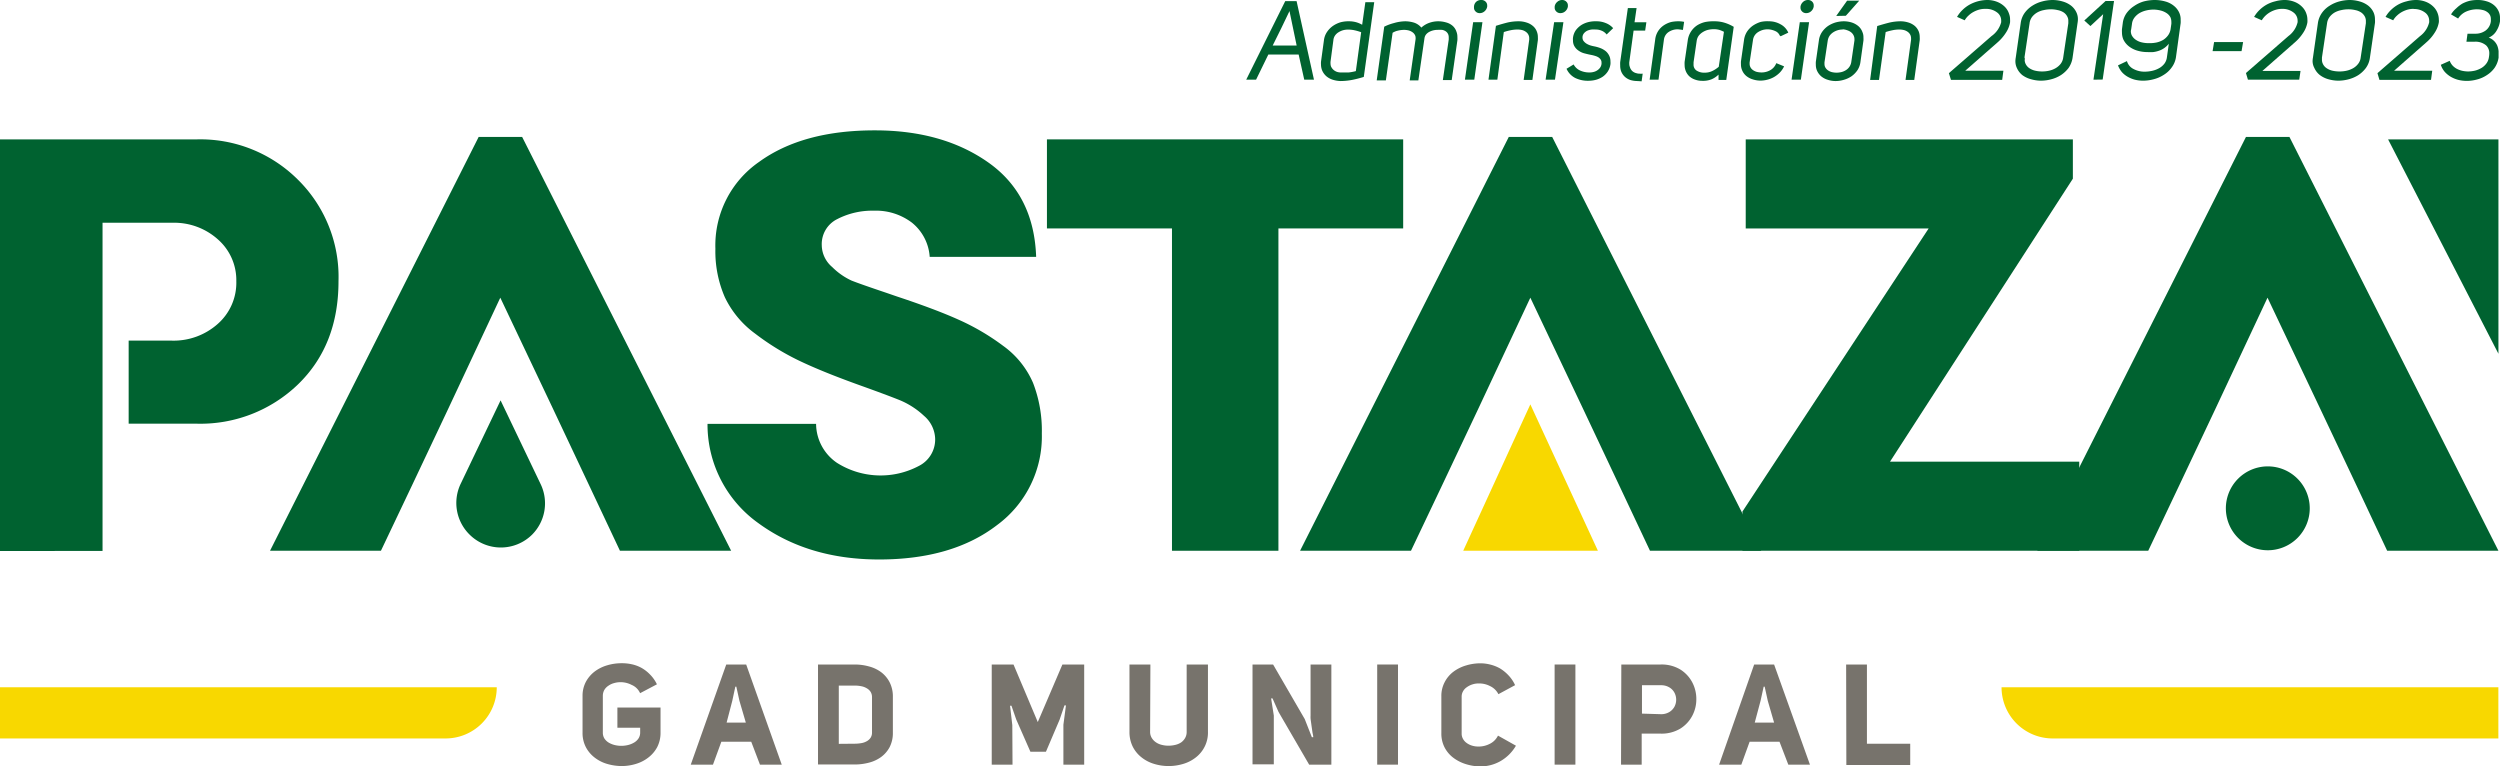 <svg xmlns="http://www.w3.org/2000/svg" viewBox="0 0 352.29 107.95"><defs><style>.cls-1{fill:#006230;}.cls-2{fill:#f8d800;}.cls-3{fill:#77736c;}</style></defs><g id="Capa_2" data-name="Capa 2"><g id="Capa_1-2" data-name="Capa 1"><path class="cls-1" d="M123.88,78.84q-10,0-17-5.11a17.07,17.07,0,0,1-7.18-14H115a6.7,6.7,0,0,0,2.94,5.49,11.51,11.51,0,0,0,11.52.45,4.17,4.17,0,0,0,2.32-3.78,4.41,4.41,0,0,0-1.56-3.28,11.35,11.35,0,0,0-3.38-2.2q-1.83-.74-5.71-2.13-5.28-1.9-8.53-3.46a35.42,35.42,0,0,1-6.19-3.81,13.64,13.64,0,0,1-4.27-5.13,16.18,16.18,0,0,1-1.33-6.82,14.31,14.31,0,0,1,6.15-12.24q6.14-4.46,16.33-4.45,9.58,0,16,4.54t6.72,13.29h-15a6.76,6.76,0,0,0-2.5-4.82,8.38,8.38,0,0,0-5.36-1.69,10.74,10.74,0,0,0-5.16,1.18,3.92,3.92,0,0,0-2.19,3.68,4.09,4.09,0,0,0,1.47,3.08A9.45,9.45,0,0,0,120,39.54q1.29.51,4.92,1.73l1.48.51q5.46,1.81,8.75,3.3a32.65,32.65,0,0,1,6.23,3.67,12.55,12.55,0,0,1,4.19,5.2,18.58,18.58,0,0,1,1.24,7.14A15.5,15.5,0,0,1,140.49,74Q134.19,78.84,123.88,78.84Z"/><path class="cls-1" d="M197.73,19.64V32.19H180.15V77.61h-15V32.19H147.53V19.64Z"/><polygon class="cls-1" points="218.73 19.3 212.61 19.3 183.2 77.61 198.83 77.61 203.27 68.27 208.3 57.63 215.65 41.95 223.09 57.63 228.11 68.27 232.51 77.61 248.19 77.61 218.73 19.3"/><polygon class="cls-1" points="73.58 19.3 67.45 19.3 38.05 77.61 53.68 77.61 58.12 68.27 63.15 57.63 70.5 41.95 77.94 57.63 82.96 68.27 87.36 77.61 103.03 77.61 73.58 19.3"/><polygon class="cls-1" points="322.62 19.3 316.49 19.3 287.08 77.61 302.72 77.61 307.15 68.27 312.18 57.63 319.53 41.95 326.97 57.63 332 68.27 336.39 77.61 352.07 77.61 322.62 19.3"/><path class="cls-1" d="M245.54,77.61V72.08l26.24-39.89H246V19.64h46.1v5.54L266.33,65.06H293V77.61Z"/><polygon class="cls-2" points="206.19 77.61 225.17 77.61 215.65 56.98 206.19 77.61"/><path class="cls-1" d="M325.48,71.63a5.91,5.91,0,1,1-5.9-5.91A5.91,5.91,0,0,1,325.48,71.63Z"/><path class="cls-1" d="M64.9,68.21l5.64-11.79,5.64,11.79A6.25,6.25,0,0,1,75,75.32h0a6.25,6.25,0,0,1-8.84,0h0A6.25,6.25,0,0,1,64.9,68.21Z"/><polygon class="cls-1" points="336.52 19.64 352.07 19.64 352.07 49.85 336.52 19.64"/><path class="cls-1" d="M41.92,25.26a19.47,19.47,0,0,0-14.16-5.62H0v58H14.45V31.39H24.3a9.22,9.22,0,0,1,6.4,2.34,7.63,7.63,0,0,1,2.6,5.9,7.72,7.72,0,0,1-2.6,6A9.34,9.34,0,0,1,24.21,48H18.13V59.7h9.46A19.8,19.8,0,0,0,42,54.16q5.7-5.53,5.7-14.53A19.24,19.24,0,0,0,41.92,25.26Z"/><path class="cls-3" d="M87.46,96.13a3.22,3.22,0,0,0-.93.13,2.51,2.51,0,0,0-.81.38,1.81,1.81,0,0,0-.57.6,1.74,1.74,0,0,0-.2.84v5.14a1.57,1.57,0,0,0,.21.83,1.92,1.92,0,0,0,.59.58,3.16,3.16,0,0,0,.84.35,3.94,3.94,0,0,0,1.93,0,3.1,3.1,0,0,0,.85-.35,1.88,1.88,0,0,0,.61-.58,1.5,1.5,0,0,0,.23-.83v-.67H87V99.7h6.08v3.52a4.35,4.35,0,0,1-.47,2.06,4.54,4.54,0,0,1-1.25,1.47,5.33,5.33,0,0,1-1.76.9,6.91,6.91,0,0,1-2,.3,7.45,7.45,0,0,1-2-.29,5.25,5.25,0,0,1-1.77-.88,4.48,4.48,0,0,1-1.26-1.47,4.33,4.33,0,0,1-.48-2.09V98.08a4.21,4.21,0,0,1,.47-2,4.52,4.52,0,0,1,1.25-1.46,5.47,5.47,0,0,1,1.76-.87,7,7,0,0,1,2-.29A6.33,6.33,0,0,1,89,93.6a5.12,5.12,0,0,1,1.37.5,5.19,5.19,0,0,1,1.2.92,5.07,5.07,0,0,1,1,1.41l-2.37,1.25A2.25,2.25,0,0,0,89,96.51,3.37,3.37,0,0,0,87.46,96.13Z"/><path class="cls-3" d="M110.16,107.75h-3.07l-1.23-3.23h-4.21l-1.18,3.23H97.34l5-14.11h2.81Zm-7.77-5.92h2.71l-.9-3.07-.44-2h-.14l-.43,2Z"/><path class="cls-3" d="M120.45,93.64a7.5,7.5,0,0,1,2,.27,5,5,0,0,1,1.73.82,4.17,4.17,0,0,1,1.19,1.43,4.41,4.41,0,0,1,.45,2.06v5a4.34,4.34,0,0,1-.45,2.05,4.12,4.12,0,0,1-1.19,1.39,5,5,0,0,1-1.73.81,7.91,7.91,0,0,1-2,.26h-5.18V93.64Zm0,11.16a5.52,5.52,0,0,0,.92-.08,2.27,2.27,0,0,0,.77-.27,1.51,1.51,0,0,0,.54-.49,1.29,1.29,0,0,0,.2-.72v-5a1.4,1.4,0,0,0-.2-.75,1.53,1.53,0,0,0-.54-.5,2.28,2.28,0,0,0-.77-.29,4.63,4.63,0,0,0-.92-.09H118.2v8.21Z"/><path class="cls-3" d="M142.68,107.75h-2.93V93.64h3.07l3.42,8.11,3.47-8.11h3.07v14.11h-2.93v-5.62l.36-2.73H150l-.68,2-1.93,4.53h-2.19l-2-4.55-.67-1.93h-.2l.32,2.73Z"/><path class="cls-3" d="M162.07,103.1a1.61,1.61,0,0,0,.22.87,2,2,0,0,0,.58.62,2.42,2.42,0,0,0,.83.37,3.73,3.73,0,0,0,.94.12,4,4,0,0,0,1-.12,2.47,2.47,0,0,0,.84-.37A2,2,0,0,0,167,104a1.7,1.7,0,0,0,.22-.87V93.64h3v9.46a4.41,4.41,0,0,1-1.72,3.64,5.27,5.27,0,0,1-1.78.91,7.2,7.2,0,0,1-2.07.3,7,7,0,0,1-2-.3,5.22,5.22,0,0,1-1.77-.91,4.48,4.48,0,0,1-1.25-1.51,4.61,4.61,0,0,1-.47-2.13V93.64h2.95Z"/><path class="cls-3" d="M184.68,100.85V93.64h2.93v14.11h-3.13l-4.31-7.42-.85-1.91-.2,0,.38,2.41v6.88h-3V93.64h2.9l4.46,7.69,1,2.55.2,0c0-.22-.09-.49-.13-.8s-.09-.62-.13-.92-.08-.57-.11-.8A2.94,2.94,0,0,1,184.68,100.85Z"/><path class="cls-3" d="M197,107.75h-2.93V93.64H197Z"/><path class="cls-3" d="M208.64,108a6.89,6.89,0,0,1-2-.3,5.75,5.75,0,0,1-1.79-.88,4.3,4.3,0,0,1-1.26-1.45,4.24,4.24,0,0,1-.48-2.06V98.12a4.14,4.14,0,0,1,.47-2,4.31,4.31,0,0,1,1.24-1.47,5.59,5.59,0,0,1,1.78-.88,7,7,0,0,1,2-.3,5.74,5.74,0,0,1,1.41.18,5.45,5.45,0,0,1,1.38.55,5.76,5.76,0,0,1,1.21,1,5,5,0,0,1,.9,1.35l-2.35,1.27a2.52,2.52,0,0,0-1.2-1.15,3.24,3.24,0,0,0-1.49-.36h-.08a2.75,2.75,0,0,0-.91.14,2.71,2.71,0,0,0-.76.38,1.66,1.66,0,0,0-.54.58,1.52,1.52,0,0,0-.2.79v5.14a1.5,1.5,0,0,0,.19.78,1.69,1.69,0,0,0,.52.58,2.5,2.5,0,0,0,.75.37,3,3,0,0,0,.89.13h.08a3.37,3.37,0,0,0,1.49-.36,2.5,2.5,0,0,0,1.2-1.18l2.53,1.42a5.93,5.93,0,0,1-2.26,2.22A5.7,5.7,0,0,1,208.64,108Z"/><path class="cls-3" d="M222,107.75h-2.93V93.64H222Z"/><path class="cls-3" d="M228.47,93.64H234a5.1,5.1,0,0,1,2.81.72,4.76,4.76,0,0,1,1.67,1.82,5,5,0,0,1,.56,2.34,4.94,4.94,0,0,1-.57,2.34,4.76,4.76,0,0,1-1.68,1.81,5.11,5.11,0,0,1-2.77.71h-2.68v4.37h-2.91Zm5.57,7a2.21,2.21,0,0,0,1.19-.3,2,2,0,0,0,.72-.74,2.12,2.12,0,0,0,0-2,1.89,1.89,0,0,0-.72-.74,2.21,2.21,0,0,0-1.19-.3h-2.66v4Z"/><path class="cls-3" d="M255.05,107.75H252l-1.24-3.23h-4.21l-1.17,3.23h-3.13l4.94-14.11H250Zm-7.78-5.92H250l-.89-3.07-.44-2h-.14l-.44,2Z"/><path class="cls-3" d="M260.15,93.64h2.93V104.8h6.1v3h-9Z"/><path class="cls-2" d="M70,96.85H0v7.21H62.8A7.21,7.21,0,0,0,70,96.85Z"/><path class="cls-2" d="M282.06,96.85h70v7.21h-62.8a7.21,7.21,0,0,1-7.21-7.21Z"/><path class="cls-1" d="M185.16,11.23h-1.37L183,7.68h-4.27L177,11.23h-1.39L181.11.16h1.6Zm-3.45-9.67L180.54,4c-.38.78-.78,1.58-1.2,2.42h3.38Z"/><path class="cls-1" d="M186.15,9.12a3,3,0,0,1,0-.42l.41-3A2.66,2.66,0,0,1,187,4.5a3.27,3.27,0,0,1,.82-.84,3.85,3.85,0,0,1,1.08-.52A4.37,4.37,0,0,1,190.1,3a3.73,3.73,0,0,1,1,.13,3.81,3.81,0,0,1,.85.36l.45-3.18h1.25l-1.47,10.53q-.84.26-1.65.42a8.94,8.94,0,0,1-1.6.16,4,4,0,0,1-1.11-.18,2.64,2.64,0,0,1-.92-.5,2.31,2.31,0,0,1-.6-.84A2.27,2.27,0,0,1,186.15,9.12Zm2.91,1.09c.31,0,.64,0,1,0a6.78,6.78,0,0,0,1-.19l.75-5.48a6.55,6.55,0,0,0-.92-.27,4.33,4.33,0,0,0-.93-.1,2.74,2.74,0,0,0-.7.09,2.57,2.57,0,0,0-.63.28,1.63,1.63,0,0,0-.49.45,1.34,1.34,0,0,0-.24.63l-.41,3.09a1.41,1.41,0,0,0,0,.2,1.37,1.37,0,0,0,.07.45,1.42,1.42,0,0,0,.35.48,1.44,1.44,0,0,0,.53.3A1.83,1.83,0,0,0,189.06,10.21Z"/><path class="cls-1" d="M198,3a4.34,4.34,0,0,1,1.29.2,2.26,2.26,0,0,1,1,.69,3.26,3.26,0,0,1,1.14-.68A3.81,3.81,0,0,1,202.62,3a4,4,0,0,1,1.16.16,2.31,2.31,0,0,1,.92.48,1.88,1.88,0,0,1,.54.83,2,2,0,0,1,.13.75,3.67,3.67,0,0,1,0,.46l-.8,5.6h-1.25l.83-5.7c0-.1,0-.2,0-.28a1.25,1.25,0,0,0-.06-.42,1,1,0,0,0-.34-.45,1.32,1.32,0,0,0-.53-.22,4.65,4.65,0,0,0-.66,0,2.44,2.44,0,0,0-.59.07,2.49,2.49,0,0,0-.56.21,1.51,1.51,0,0,0-.44.35,1.11,1.11,0,0,0-.23.49l-.87,6h-1.22l.83-5.82a1.15,1.15,0,0,0,0-.18.8.8,0,0,0-.08-.37,1.07,1.07,0,0,0-.35-.41,1.7,1.7,0,0,0-.54-.26,2.74,2.74,0,0,0-.64-.08,3.8,3.8,0,0,0-.89.11,2.39,2.39,0,0,0-.74.3l-.95,6.71H194l1.06-7.57a6.71,6.71,0,0,1,1.37-.51A6,6,0,0,1,198,3Z"/><path class="cls-1" d="M207.75,11.23h-1.32l1.16-8.1h1.31Zm1-11.23a.8.8,0,0,1,.63.27.72.72,0,0,1,.19.5.77.77,0,0,1,0,.15,1.09,1.09,0,0,1-.36.66,1,1,0,0,1-.69.27.78.78,0,0,1-.62-.27.69.69,0,0,1-.19-.5,1,1,0,0,1,0-.16A1,1,0,0,1,208,.27,1,1,0,0,1,208.71,0Z"/><path class="cls-1" d="M214,3a3.57,3.57,0,0,1,1.1.17,2.49,2.49,0,0,1,.91.49,1.88,1.88,0,0,1,.57.83,2,2,0,0,1,.13.75,3.19,3.19,0,0,1,0,.42l-.77,5.6h-1.23l.78-5.65a1.41,1.41,0,0,0,0-.2,1,1,0,0,0-.08-.44,1.09,1.09,0,0,0-.36-.46,1.61,1.61,0,0,0-.54-.27,2.82,2.82,0,0,0-.65-.08,4.81,4.81,0,0,0-1.07.12,7.67,7.67,0,0,0-.88.24L211,11.23h-1.25l1.05-7.59c.54-.17,1.09-.33,1.65-.47A7.07,7.07,0,0,1,214,3Z"/><path class="cls-1" d="M219.12,11.23H217.8L219,3.13h1.31Zm1-11.23a.79.79,0,0,1,.63.27.68.68,0,0,1,.19.5.77.77,0,0,1,0,.15,1.09,1.09,0,0,1-.36.66,1,1,0,0,1-.69.27.78.78,0,0,1-.62-.27.69.69,0,0,1-.19-.5,1,1,0,0,1,0-.16,1,1,0,0,1,.36-.65A1,1,0,0,1,220.08,0Z"/><path class="cls-1" d="M224,10.21a2.1,2.1,0,0,0,.56-.07,1.64,1.64,0,0,0,.51-.22,1.56,1.56,0,0,0,.4-.37,1.18,1.18,0,0,0,.21-.54,1,1,0,0,0,0-.17.76.76,0,0,0-.08-.38,1.13,1.13,0,0,0-.33-.36,1.83,1.83,0,0,0-.49-.22,4.45,4.45,0,0,0-.55-.14c-.33-.06-.65-.14-1-.23a2.51,2.51,0,0,1-.85-.42,1.85,1.85,0,0,1-.58-.69,1.6,1.6,0,0,1-.14-.69,1.72,1.72,0,0,1,0-.39,2.35,2.35,0,0,1,.42-1.09,3.07,3.07,0,0,1,.8-.73,3.49,3.49,0,0,1,1-.4A4.29,4.29,0,0,1,225,3a3.35,3.35,0,0,1,1.25.24,2.69,2.69,0,0,1,1.07.73l-.92.89a1.67,1.67,0,0,0-.72-.54,2.07,2.07,0,0,0-.82-.16,4,4,0,0,0-.57,0,2.36,2.36,0,0,0-.58.15,1.39,1.39,0,0,0-.46.33.94.94,0,0,0-.25.56v.11a.8.8,0,0,0,.13.44,1.62,1.62,0,0,0,.4.38,2.53,2.53,0,0,0,.55.26,4.71,4.71,0,0,0,.57.14,5.47,5.47,0,0,1,.9.26,2.81,2.81,0,0,1,.77.46,2,2,0,0,1,.5.73,1.85,1.85,0,0,1,.12.69,2.28,2.28,0,0,1,0,.36,2.57,2.57,0,0,1-.38,1.05,2.74,2.74,0,0,1-.71.73,3.35,3.35,0,0,1-.94.43,4.06,4.06,0,0,1-1,.14A4.1,4.1,0,0,1,222,11a2.66,2.66,0,0,1-1.25-1.31l1-.61a1.94,1.94,0,0,0,.94.87A3.1,3.1,0,0,0,224,10.21Z"/><path class="cls-1" d="M230.75,11.42a3.52,3.52,0,0,1-.75-.08,2.16,2.16,0,0,1-1-.49,2.06,2.06,0,0,1-.58-.87,2.43,2.43,0,0,1-.11-.77,3.64,3.64,0,0,1,0-.45l1.08-7.62h1.23l-.29,2H232l-.17,1.17H230.2l-.61,4.46a1.55,1.55,0,0,0,0,.22,1.17,1.17,0,0,0,.08.44A1.27,1.27,0,0,0,230,10a1.31,1.31,0,0,0,.62.32,1.29,1.29,0,0,0,.4.06,2.45,2.45,0,0,0,.46,0l-.15,1.08Z"/><path class="cls-1" d="M236.46,4.13a2.29,2.29,0,0,0-1.31.37,1.52,1.52,0,0,0-.68,1.12l-.76,5.61h-1.25l.78-5.63a2.76,2.76,0,0,1,1.26-2.06,3.43,3.43,0,0,1,1-.44A5,5,0,0,1,236.58,3a3.65,3.65,0,0,1,.74.08l-.17,1.14-.35-.05Z"/><path class="cls-1" d="M239.84,11.39a2.83,2.83,0,0,1-1-.18,2.25,2.25,0,0,1-.83-.5,2.11,2.11,0,0,1-.51-.84,2.19,2.19,0,0,1-.11-.7,3.67,3.67,0,0,1,0-.46l.44-3a3,3,0,0,1,1.34-2.15,3.78,3.78,0,0,1,1.13-.46A6,6,0,0,1,241.59,3a4.79,4.79,0,0,1,1.45.21,5.8,5.8,0,0,1,1.27.57l-1.05,7.48h-1.09l0-.75a3.16,3.16,0,0,1-1,.67A3.24,3.24,0,0,1,239.84,11.39Zm1.67-7.28a3.85,3.85,0,0,0-.83.1,2.59,2.59,0,0,0-.74.32,2.15,2.15,0,0,0-.57.51,1.62,1.62,0,0,0-.28.73l-.44,3c0,.1,0,.2,0,.28a1,1,0,0,0,.36.85,1.91,1.91,0,0,0,1.19.34A2.4,2.4,0,0,0,241.3,10a4,4,0,0,0,.9-.59l.73-4.93a5.45,5.45,0,0,0-.62-.26A3,3,0,0,0,241.51,4.11Z"/><path class="cls-1" d="M249.11,4.13a2.74,2.74,0,0,0-.7.09,2.57,2.57,0,0,0-.63.28,1.63,1.63,0,0,0-.49.45,1.51,1.51,0,0,0-.26.65l-.48,3.19a1.5,1.5,0,0,0,0,.2,1,1,0,0,0,.09.43,1.08,1.08,0,0,0,.36.44,1.71,1.71,0,0,0,.56.27,3,3,0,0,0,.68.08,2.5,2.5,0,0,0,1.2-.31,1.93,1.93,0,0,0,.87-1l1.1.45a3.29,3.29,0,0,1-.61.88,3.81,3.81,0,0,1-.82.63,3.76,3.76,0,0,1-.93.37,4,4,0,0,1-.95.13,3.5,3.5,0,0,1-1.12-.18,2.6,2.6,0,0,1-.93-.5,2.1,2.1,0,0,1-.59-.86,2,2,0,0,1-.13-.76,3,3,0,0,1,0-.42l.43-3a2.84,2.84,0,0,1,.43-1.19,3.23,3.23,0,0,1,.84-.85,4.12,4.12,0,0,1,1.08-.51A4.29,4.29,0,0,1,249.28,3a3.26,3.26,0,0,1,1.6.41A2.44,2.44,0,0,1,252,4.6l-1.08.51L250.79,5a1.18,1.18,0,0,0-.65-.63A2.7,2.7,0,0,0,249.11,4.13Z"/><path class="cls-1" d="M253.77,11.23h-1.31l1.16-8.1h1.31Zm1-11.23a.8.8,0,0,1,.63.27.71.71,0,0,1,.18.5.76.76,0,0,1,0,.15,1.09,1.09,0,0,1-.36.66,1,1,0,0,1-.69.27.77.77,0,0,1-.62-.27.69.69,0,0,1-.19-.5.92.92,0,0,1,0-.16,1.14,1.14,0,0,1,.36-.65A1,1,0,0,1,254.74,0Z"/><path class="cls-1" d="M259.82,3a3.8,3.8,0,0,1,1.12.17,2.79,2.79,0,0,1,.93.51,2,2,0,0,1,.58.85,1.79,1.79,0,0,1,.14.75,3.22,3.22,0,0,1,0,.43l-.42,3a2.77,2.77,0,0,1-.43,1.19,3.45,3.45,0,0,1-.82.84,3.74,3.74,0,0,1-1.07.5,4,4,0,0,1-1.17.18,3.56,3.56,0,0,1-1.13-.18,2.6,2.6,0,0,1-.93-.5,2.31,2.31,0,0,1-.6-.84,2.11,2.11,0,0,1-.14-.77,3.19,3.19,0,0,1,0-.42l.43-3a2.7,2.7,0,0,1,.43-1.18,3.36,3.36,0,0,1,.83-.85,4.06,4.06,0,0,1,1.07-.51A4.43,4.43,0,0,1,259.82,3Zm-.17,1.16a2.35,2.35,0,0,0-.69.1,2.5,2.5,0,0,0-.64.3,1.9,1.9,0,0,0-.5.48,1.71,1.71,0,0,0-.26.67l-.46,3.06a2,2,0,0,0,0,.24,1,1,0,0,0,.08.42,1.22,1.22,0,0,0,.38.46,1.67,1.67,0,0,0,.57.27,3,3,0,0,0,.67.08,3.07,3.07,0,0,0,.67-.08,2.17,2.17,0,0,0,.64-.27,1.65,1.65,0,0,0,.49-.46,1.62,1.62,0,0,0,.27-.66l.45-3.06a2.12,2.12,0,0,0,0-.24,1.13,1.13,0,0,0-.1-.44,1.26,1.26,0,0,0-.36-.47,1.82,1.82,0,0,0-.57-.3A2.05,2.05,0,0,0,259.65,4.13Zm-.9-1.91L260.29.09H262l-1.89,2.13Z"/><path class="cls-1" d="M267.82,3a3.67,3.67,0,0,1,1.1.17,2.58,2.58,0,0,1,.91.49,2.06,2.06,0,0,1,.57.83,2.19,2.19,0,0,1,.12.75,3.19,3.19,0,0,1,0,.42l-.77,5.6h-1.23l.78-5.65a1.5,1.5,0,0,0,0-.2,1.19,1.19,0,0,0-.08-.44,1.18,1.18,0,0,0-.36-.46,1.66,1.66,0,0,0-.55-.27,2.74,2.74,0,0,0-.64-.08,4.74,4.74,0,0,0-1.07.12,7.14,7.14,0,0,0-.88.24l-.94,6.74h-1.25l1-7.59c.55-.17,1.1-.33,1.65-.47A7.09,7.09,0,0,1,267.82,3Z"/><path class="cls-1" d="M279.72,1.25a3.08,3.08,0,0,0-.8.1,3.91,3.91,0,0,0-.82.33,3.22,3.22,0,0,0-.7.51,2.65,2.65,0,0,0-.54.67l-1.08-.48a4.47,4.47,0,0,1,.79-1,4.61,4.61,0,0,1,1-.74A5.33,5.33,0,0,1,280,0a3.8,3.8,0,0,1,1.43.26,3.18,3.18,0,0,1,1.07.69,2.42,2.42,0,0,1,.61,1,2.21,2.21,0,0,1,.14.8,2.69,2.69,0,0,1,0,.4,3.77,3.77,0,0,1-.56,1.42,6.29,6.29,0,0,1-1.2,1.4l-4.56,4h5.38l-.17,1.28h-7.22l-.29-.94,6-5.22A3.47,3.47,0,0,0,282,3.13c0-.09,0-.16,0-.24a1.42,1.42,0,0,0-.48-1.06,2.53,2.53,0,0,0-1.66-.58Z"/><path class="cls-1" d="M284,8.63a3.13,3.13,0,0,1,.05-.5l.7-4.88a3.16,3.16,0,0,1,.57-1.45,4,4,0,0,1,1.08-1A4.78,4.78,0,0,1,287.79.2a5.75,5.75,0,0,1,1.45-.2,5,5,0,0,1,1.39.2,3.5,3.5,0,0,1,1.21.59,2.6,2.6,0,0,1,.78,1,2.19,2.19,0,0,1,.19.94,3,3,0,0,1-.05.51l-.7,4.88a3.39,3.39,0,0,1-.57,1.46,4.28,4.28,0,0,1-1.07,1,4.75,4.75,0,0,1-1.36.59,5.67,5.67,0,0,1-1.44.2,5.15,5.15,0,0,1-1.4-.2A3.65,3.65,0,0,1,285,10.6a2.67,2.67,0,0,1-.78-1A2.26,2.26,0,0,1,284,8.63Zm1.31-.23a1.32,1.32,0,0,0,.14.62,1.54,1.54,0,0,0,.55.61,2.46,2.46,0,0,0,.83.34,4.23,4.23,0,0,0,.94.1,4.45,4.45,0,0,0,.95-.1,3.22,3.22,0,0,0,.91-.34,2.5,2.5,0,0,0,.73-.61,1.82,1.82,0,0,0,.38-.92l.72-4.82c0-.1,0-.2,0-.31a1.21,1.21,0,0,0-.14-.62,1.51,1.51,0,0,0-.54-.61,2.44,2.44,0,0,0-.83-.32,4.08,4.08,0,0,0-.93-.11,4.64,4.64,0,0,0-1,.11,3.07,3.07,0,0,0-.91.32,2.53,2.53,0,0,0-.73.61,1.86,1.86,0,0,0-.38.93l-.72,4.82C285.34,8.21,285.33,8.3,285.33,8.4Z"/><path class="cls-1" d="M295,11.23,296.37,2l-1.8,1.67-.86-.78,3-2.75h1.19l-1.6,11.07Z"/><path class="cls-1" d="M302.21,10.1a4.79,4.79,0,0,0,1.06-.12,3.5,3.5,0,0,0,1-.38,2.39,2.39,0,0,0,.72-.62,1.87,1.87,0,0,0,.36-.88l.27-1.94a2.94,2.94,0,0,1-1.42,1,3.75,3.75,0,0,1-.79.18,7.11,7.11,0,0,1-.78,0,5,5,0,0,1-1.46-.21,3.5,3.5,0,0,1-1.2-.62,2.67,2.67,0,0,1-.78-1,2.62,2.62,0,0,1-.17-.94,3.59,3.59,0,0,1,0-.47l.11-.83a3.06,3.06,0,0,1,.54-1.42,4,4,0,0,1,1.06-1A4.61,4.61,0,0,1,302.1.2a6.18,6.18,0,0,1,1.53-.2,5.49,5.49,0,0,1,1.47.2,3.26,3.26,0,0,1,1.22.61,2.62,2.62,0,0,1,.78,1,2.27,2.27,0,0,1,.19,1,3.64,3.64,0,0,1,0,.45l-.67,4.85A3.23,3.23,0,0,1,306,9.54a3.75,3.75,0,0,1-1.08,1,4.7,4.7,0,0,1-1.41.62,5.76,5.76,0,0,1-1.53.21,4.83,4.83,0,0,1-1.15-.14,4.19,4.19,0,0,1-1-.41,3.18,3.18,0,0,1-.83-.67,3.24,3.24,0,0,1-.54-.94l1.26-.6a1.79,1.79,0,0,0,.92,1.11A3.28,3.28,0,0,0,302.21,10.1Zm-1.94-5.72a1.4,1.4,0,0,0,.12.58,1.7,1.7,0,0,0,.54.62,2.43,2.43,0,0,0,.83.38,4.11,4.11,0,0,0,1,.12A4.79,4.79,0,0,0,303.83,6a3.16,3.16,0,0,0,1-.38A2.48,2.48,0,0,0,305.5,5a2,2,0,0,0,.37-.88l.11-.76a2.36,2.36,0,0,0,0-.25,1.67,1.67,0,0,0-.12-.65,1.61,1.61,0,0,0-.55-.61,2.74,2.74,0,0,0-.85-.37,4.34,4.34,0,0,0-1-.13,4.71,4.71,0,0,0-1.05.13,3.48,3.48,0,0,0-.93.37,2.64,2.64,0,0,0-.7.63,1.76,1.76,0,0,0-.35.88l-.11.76A1.69,1.69,0,0,0,300.27,4.38Z"/><path class="cls-1" d="M315.87,7.21h-4.08L312,5.93h4.09Z"/><path class="cls-1" d="M321.58,1.25a3,3,0,0,0-.79.1,3.78,3.78,0,0,0-.83.33,3.48,3.48,0,0,0-.7.51,3.18,3.18,0,0,0-.54.67l-1.08-.48a4.47,4.47,0,0,1,.79-1,4.92,4.92,0,0,1,1-.74,4.8,4.8,0,0,1,1.18-.45A5,5,0,0,1,321.9,0a3.8,3.8,0,0,1,1.43.26,3,3,0,0,1,1.06.69,2.45,2.45,0,0,1,.62,1,2.45,2.45,0,0,1,.14.8,2.69,2.69,0,0,1,0,.4,3.77,3.77,0,0,1-.56,1.42A6.34,6.34,0,0,1,323.35,6l-4.55,4h5.38L324,11.23h-7.23l-.28-.94,6-5.22a3.39,3.39,0,0,0,1.28-1.94,2.12,2.12,0,0,0,0-.24,1.43,1.43,0,0,0-.49-1.06,2.51,2.51,0,0,0-1.66-.58Z"/><path class="cls-1" d="M325.88,8.63a3.13,3.13,0,0,1,.05-.5l.7-4.88a3.29,3.29,0,0,1,.58-1.45,3.72,3.72,0,0,1,1.08-1A4.78,4.78,0,0,1,329.66.2a5.75,5.75,0,0,1,1.45-.2,5.08,5.08,0,0,1,1.39.2,3.5,3.5,0,0,1,1.21.59,2.6,2.6,0,0,1,.78,1,2.35,2.35,0,0,1,.18.94,3,3,0,0,1,0,.51l-.71,4.88a3.16,3.16,0,0,1-.57,1.46,4.24,4.24,0,0,1-1.06,1,4.88,4.88,0,0,1-1.36.59,5.75,5.75,0,0,1-1.45.2,5.2,5.2,0,0,1-1.4-.2,3.59,3.59,0,0,1-1.21-.59,2.67,2.67,0,0,1-.78-1A2.12,2.12,0,0,1,325.88,8.63Zm1.32-.23a1.32,1.32,0,0,0,.14.62,1.47,1.47,0,0,0,.55.61,2.41,2.41,0,0,0,.82.34,4.36,4.36,0,0,0,.94.1,4.47,4.47,0,0,0,1-.1,3.34,3.34,0,0,0,.91-.34,2.34,2.34,0,0,0,.72-.61,1.74,1.74,0,0,0,.38-.92l.73-4.82c0-.1,0-.2,0-.31a1.32,1.32,0,0,0-.14-.62,1.61,1.61,0,0,0-.55-.61,2.38,2.38,0,0,0-.82-.32,4.22,4.22,0,0,0-.93-.11,4.64,4.64,0,0,0-1,.11,3.24,3.24,0,0,0-.92.32,2.49,2.49,0,0,0-.72.61,1.87,1.87,0,0,0-.39.93l-.72,4.82C327.2,8.21,327.2,8.3,327.2,8.4Z"/><path class="cls-1" d="M340.1,1.25a3.08,3.08,0,0,0-.8.1,3.91,3.91,0,0,0-.82.33,3.48,3.48,0,0,0-.7.51,2.65,2.65,0,0,0-.54.67l-1.08-.48a4.47,4.47,0,0,1,.79-1,4.92,4.92,0,0,1,1-.74,4.8,4.8,0,0,1,1.18-.45A4.89,4.89,0,0,1,340.41,0a3.85,3.85,0,0,1,1.44.26,3.14,3.14,0,0,1,1.06.69,2.45,2.45,0,0,1,.62,1,2.45,2.45,0,0,1,.14.8,1.81,1.81,0,0,1,0,.4,3.77,3.77,0,0,1-.56,1.42,6,6,0,0,1-1.2,1.4l-4.55,4h5.38l-.17,1.28H335.3l-.28-.94,6-5.22a3.41,3.41,0,0,0,1.29-1.94,2,2,0,0,0,0-.24,1.42,1.42,0,0,0-.48-1.06,2.53,2.53,0,0,0-1.66-.58Z"/><path class="cls-1" d="M347.78,10.07a4.44,4.44,0,0,0,1-.12,3.5,3.5,0,0,0,.91-.38,2.37,2.37,0,0,0,.68-.62,1.9,1.9,0,0,0,.36-.9,2.8,2.8,0,0,0,.05-.48,1.52,1.52,0,0,0-.44-1.17,2.31,2.31,0,0,0-1.64-.52h-1.14l.15-1.13h1.08a2.41,2.41,0,0,0,1.45-.43A1.89,1.89,0,0,0,351,3a2.53,2.53,0,0,0,0-.28,1.31,1.31,0,0,0-.08-.5,1.21,1.21,0,0,0-.41-.51,1.67,1.67,0,0,0-.66-.3,3.44,3.44,0,0,0-.8-.1,3.84,3.84,0,0,0-1.48.3,2.58,2.58,0,0,0-1.18,1l-1-.58a3.59,3.59,0,0,1,.74-.86A4.76,4.76,0,0,1,347,.5a4.8,4.8,0,0,1,1-.38A4.94,4.94,0,0,1,349.14,0a4.13,4.13,0,0,1,1.28.19,2.79,2.79,0,0,1,1.05.56,2.38,2.38,0,0,1,.67.94,2.24,2.24,0,0,1,.15.84,3.89,3.89,0,0,1,0,.47,3.53,3.53,0,0,1-.47,1.3,2.28,2.28,0,0,1-1.12,1,2.05,2.05,0,0,1,.73.45,2.08,2.08,0,0,1,.47.67,2.67,2.67,0,0,1,.19.81c0,.11,0,.23,0,.34s0,.36,0,.55a3.45,3.45,0,0,1-.57,1.45,3.88,3.88,0,0,1-1.06,1,4.47,4.47,0,0,1-1.37.62,5.47,5.47,0,0,1-1.49.21,5.06,5.06,0,0,1-1.17-.14,4.29,4.29,0,0,1-1.06-.43,3.62,3.62,0,0,1-.86-.7,2.83,2.83,0,0,1-.56-1l1.25-.56a2.2,2.2,0,0,0,.4.66,2.36,2.36,0,0,0,.61.47,3.21,3.21,0,0,0,.77.28A4,4,0,0,0,347.78,10.07Z"/></g></g></svg>
